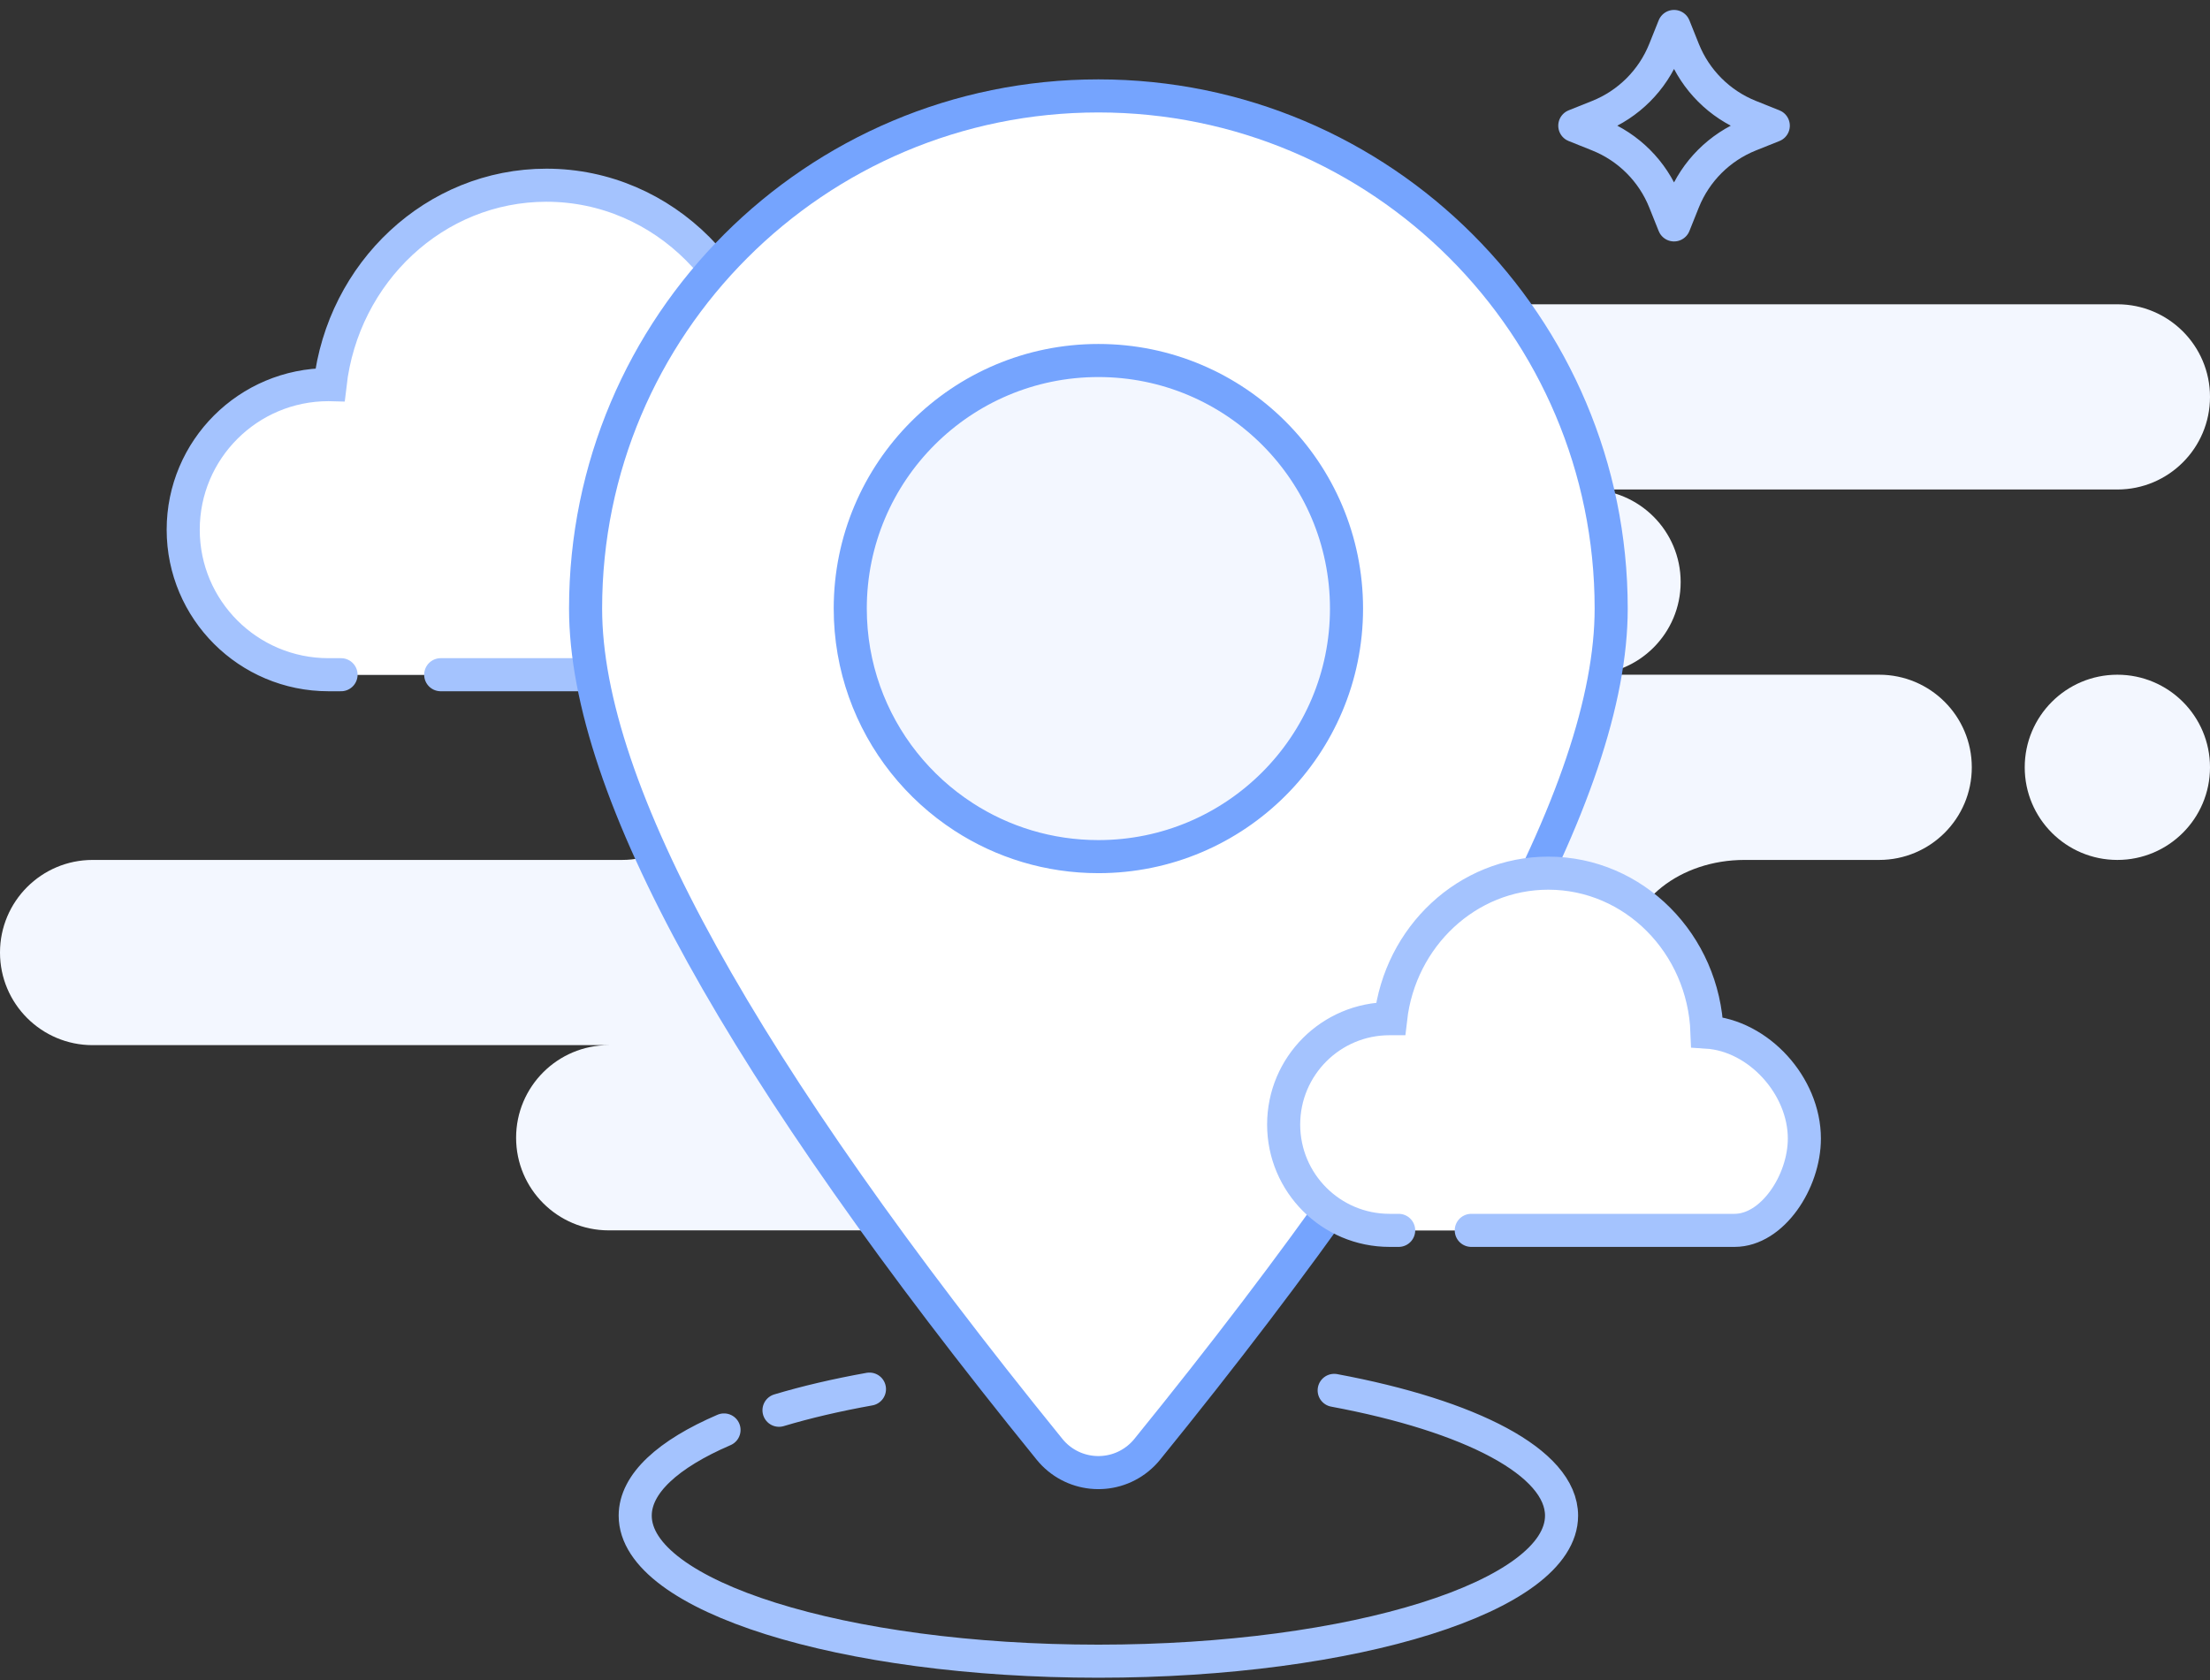 <?xml version="1.0" encoding="UTF-8"?>
<svg width="167px" height="127px" viewBox="0 0 167 127" version="1.1" xmlns="http://www.w3.org/2000/svg" xmlns:xlink="http://www.w3.org/1999/xlink">
    <rect x="0" y="0" width="167" height="127" fill="#333333" stroke="none"/>
    <title>EmptyState</title>
    <g id="Page-1" stroke="none" stroke-width="1" fill="none" fill-rule="evenodd">
        <g id="NoGPS" transform="translate(-47, -42)">
            <path d="M207,65 C210.866,65 214,68.134 214,72 C214,75.866 210.866,79 207,79 L167,79 C170.866,79 174,82.134 174,86 C174,89.866 170.866,93 167,93 L189,93 C192.866,93 196,96.134 196,100 C196,103.866 192.866,107 189,107 L178.826,107 C173.952,107 170,110.134 170,114 C170,116.577 172,118.911 176,121 C179.866,121 183,124.134 183,128 C183,131.866 179.866,135 176,135 L93,135 C89.134,135 86,131.866 86,128 C86,124.134 89.134,121 93,121 L54,121 C50.134,121 47,117.866 47,114 C47,110.134 50.134,107 54,107 L94,107 C97.866,107 101,103.866 101,100 C101,96.134 97.866,93 94,93 L69,93 C65.134,93 62,89.866 62,86 C62,82.134 65.134,79 69,79 L109,79 C105.134,79 102,75.866 102,72 C102,68.134 105.134,65 109,65 L207,65 Z M207,93 C210.866,93 214,96.134 214,100 C214,103.866 210.866,107 207,107 C203.134,107 200,103.866 200,100 C200,96.134 203.134,93 207,93 Z" id="Background" fill="#F3F7FF" fill-rule="evenodd"></path>
            <path d="M72.771,93 L71.823,93 C65.759,93 60.844,88.092 60.844,82.037 C60.844,75.982 65.759,71.074 71.823,71.074 C71.862,71.074 71.901,71.074 71.94,71.075 C72.916,62.583 79.865,56 88.291,56 C97.173,56 104.413,63.313 104.748,72.466 C110.118,72.813 114.844,78.04 114.844,83.49 C114.844,87.965 111.53,93 107.604,93 L80.302,93" id="cloud" stroke="#A4C3FE" stroke-width="2.5" fill="#FFFFFF" fill-rule="evenodd" stroke-linecap="round"></path>
            <path d="M130,49.25 C119.299,49.25 109.612,53.587 102.6,60.6 C95.587,67.612 91.25,77.299 91.25,88 C91.25,101.692 103.039,122.858 126.311,151.552 C127.137,152.57 128.298,153.158 129.507,153.284 C130.716,153.41 131.973,153.075 132.992,152.249 C133.248,152.041 133.482,151.807 133.689,151.552 C156.961,122.858 168.75,101.692 168.75,88 C168.75,77.299 164.413,67.612 157.4,60.6 C150.388,53.587 140.701,49.25 130,49.25 Z" id="Shape" stroke="#75A4FE" stroke-width="2.5" fill="#FFFFFF" fill-rule="evenodd"></path>
            <path d="M112.701,147 C110.217,147.445 107.922,147.982 105.866,148.598 M101.711,150.086 C97.491,151.903 95,154.143 95,156.565 C95,162.64 110.67,167.565 130,167.565 C149.33,167.565 165,162.64 165,156.565 C165,152.535 158.104,149.011 147.818,147.095" id="Shape" stroke="#A4C3FE" stroke-width="2.5" stroke-linecap="round"></path>
            <path d="M130,69.25 C124.822,69.25 120.135,71.349 116.742,74.742 C113.349,78.135 111.25,82.822 111.25,88 C111.25,92.399 112.764,96.444 115.301,99.642 C116.571,101.243 118.096,102.631 119.816,103.746 C122.748,105.647 126.245,106.75 130,106.75 C135.178,106.75 139.865,104.651 143.258,101.258 C146.651,97.865 148.75,93.178 148.75,88 C148.75,82.822 146.651,78.135 143.258,74.742 C139.865,71.349 135.178,69.25 130,69.25 Z" id="Oval" stroke="#75A4FE" stroke-width="2.5" fill="#F3F7FF" fill-rule="evenodd"></path>
            <path d="M169.955,56.05 L168.197,56.803 L168.197,56.803 L168.95,55.045 C169.92,52.781 169.92,50.219 168.95,47.955 L168.197,46.197 L168.197,46.197 L169.955,46.95 C172.219,47.92 174.781,47.92 177.045,46.95 L178.803,46.197 L178.803,46.197 L178.05,47.955 C177.08,50.219 177.08,52.781 178.05,55.045 L178.803,56.803 L178.803,56.803 L177.045,56.05 C174.781,55.08 172.219,55.08 169.955,56.05 Z" id="Star" stroke="#A4C3FE" stroke-width="2.5" stroke-linejoin="round" transform="translate(173.5, 51.5) rotate(-315) translate(-173.5, -51.5) "></path>
            <path d="M152.691,135 L152,135 C147.582,135 144,131.418 144,127 C144,122.582 147.582,119 152,119 C152.029,119 152.057,119 152.085,119 C152.797,112.804 157.86,108 164,108 C170.472,108 175.747,113.337 175.991,120.016 C179.904,120.269 183.348,124.083 183.348,128.06 C183.348,131.326 180.933,135 178.072,135 L158.178,135" id="cloud" stroke="#A4C3FE" stroke-width="2.5" fill="#FFFFFF" fill-rule="evenodd" stroke-linecap="round"></path>
        </g>
    </g>
</svg>
